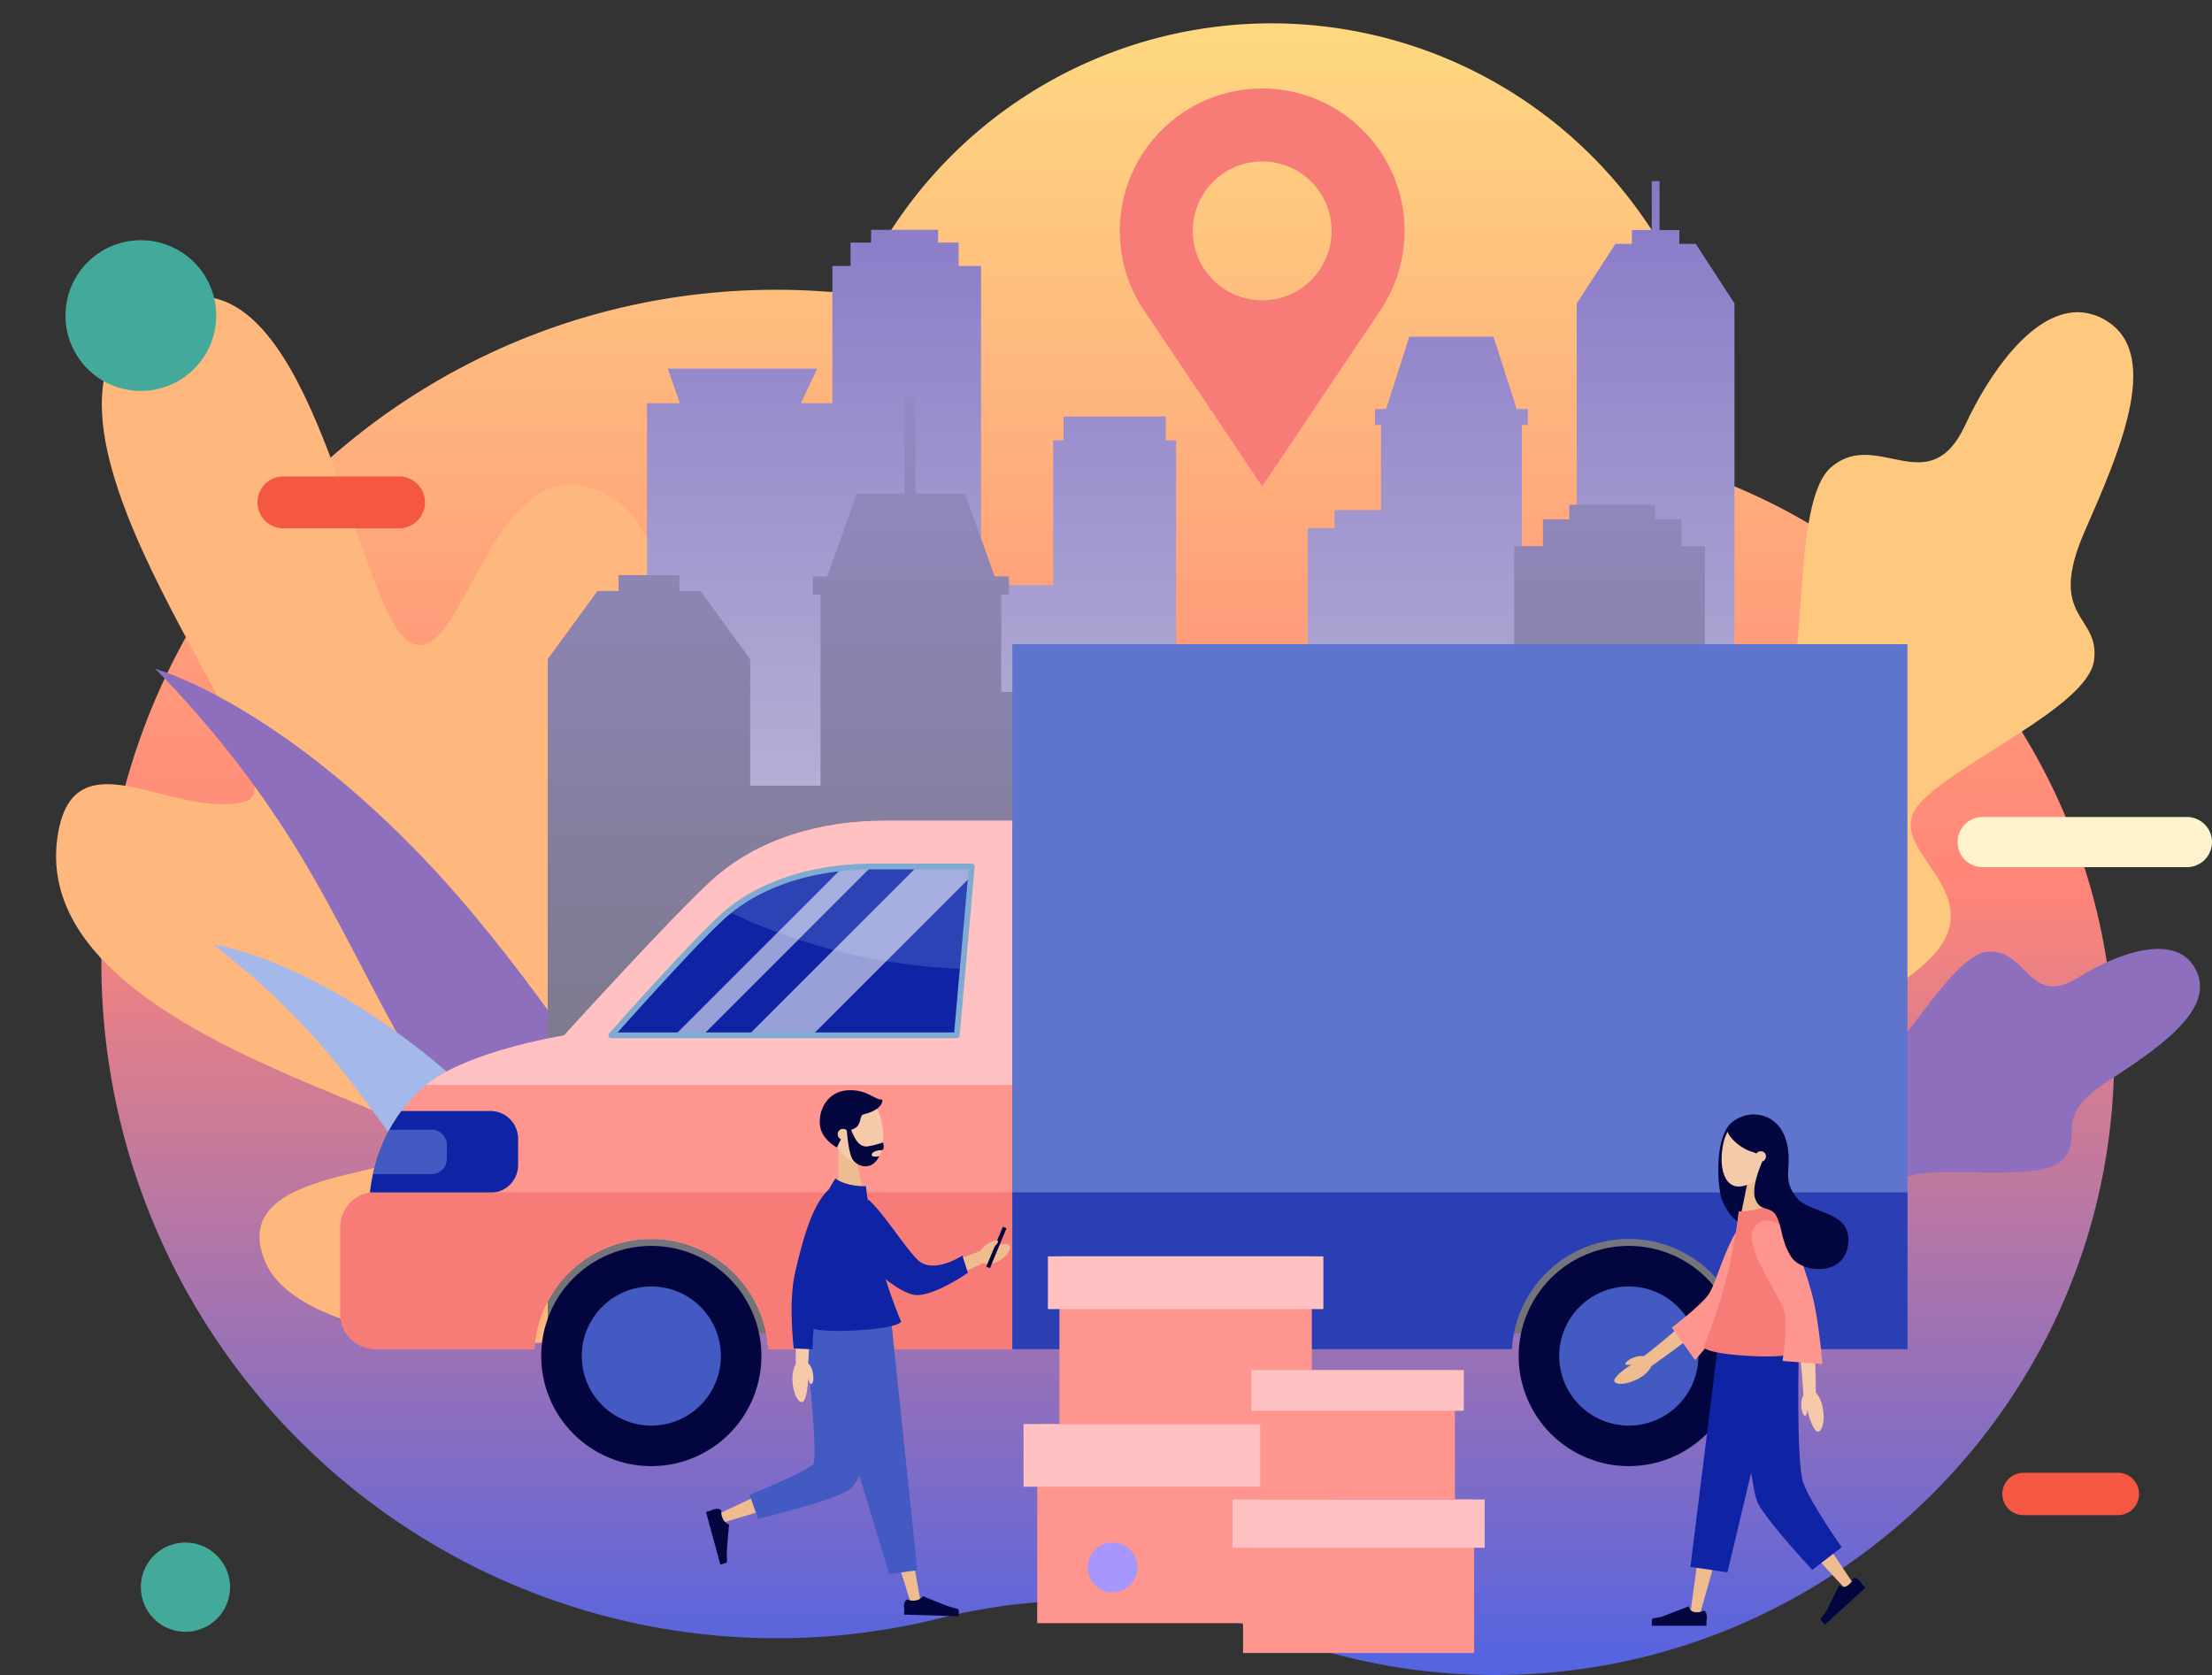 <svg xmlns="http://www.w3.org/2000/svg" xmlns:xlink="http://www.w3.org/1999/xlink" width="495.317" height="375.053" viewBox="0 0 495.317 375.053">
  <rect x="0" y="0" width="495.317" height="375.053" fill="#333333" stroke="none"/>
  <defs>
    <linearGradient id="linear-gradient" x1="0.5" x2="0.5" y2="1" gradientUnits="objectBoundingBox">
      <stop offset="0" stop-color="#fed981"/>
      <stop offset="0.522" stop-color="#ff8578"/>
      <stop offset="1" stop-color="#5263e2"/>
    </linearGradient>
    <linearGradient id="linear-gradient-4" x1="0.5" x2="0.5" y2="1" gradientUnits="objectBoundingBox">
      <stop offset="0" stop-color="#8778c7"/>
      <stop offset="1" stop-color="#e0e0e1"/>
    </linearGradient>
    <linearGradient id="linear-gradient-5" x1="0.5" x2="0.5" y2="1" gradientUnits="objectBoundingBox">
      <stop offset="0" stop-color="#9489c4"/>
      <stop offset="1" stop-color="#737274"/>
    </linearGradient>
    <clipPath id="clip-path">
      <rect id="Rectángulo_215053" data-name="Rectángulo 215053" width="480.085" height="375.053" transform="translate(0 0)" fill="none"/>
    </clipPath>
    <clipPath id="clip-path-2">
      <path id="Trazado_316599" data-name="Trazado 316599" d="M25.912,434.05a25.317,25.317,0,0,0-3.551,1.631l-.014.006v0q-.964.531-1.955,1.173C-15.949,460.4,58.184,542.178,42.158,546.041c-5.731,1.383-12.2-.158-18.322-1.7-11-2.768-20.881-5.536-23.371,8.639A30.207,30.207,0,0,0,0,558.168v.1c.07,39.681,82.058,55.977,82.268,64.077.219,8.451-45.284,4.521-35.28,27.058,9.271,20.881,80.205,26.522,130.888.415,1.468-.756,35.633-65.789,7.38-102.025-17.106-21.939-25.9-6.991-32.962,7.957-4.6,9.74-8.459,19.481-13.4,19.016-12.519-1.182,11.742-80.9-14.311-96.758-14.3-8.7-22.706,3.137-29.331,14.979C89.377,503.5,84.9,514.006,78.943,510.155,67.752,502.92,59,432.9,32.059,432.9a17.83,17.83,0,0,0-6.147,1.152" transform="translate(0 -432.898)" fill="#feb77d"/>
    </clipPath>
    <clipPath id="clip-path-3">
      <path id="Trazado_316600" data-name="Trazado 316600" d="M207.8,1135.107c14.651,23.68,24.606,50.273,42.962,72.242,27.769,33.235,61.578,38.989,61.578,38.989s-39.436-69.862-74.047-106.781-61.853-44.317-61.853-44.317a229.281,229.281,0,0,1,31.36,39.866" transform="translate(-176.439 -1095.241)" fill="#8e6fbd"/>
    </clipPath>
    <clipPath id="clip-path-4">
      <path id="Trazado_316601" data-name="Trazado 316601" d="M305.07,1610.229c12.574,14.9,22.194,32.293,37.159,45.625,22.638,20.169,46.642,20.688,46.642,20.688s-34.473-44.338-62.227-66.357-47.378-24.35-47.378-24.35a160.511,160.511,0,0,1,25.8,24.394" transform="translate(-279.265 -1585.836)" fill="none"/>
    </clipPath>
    <linearGradient id="linear-gradient-7" x1="-0.374" y1="1.489" x2="-0.372" y2="1.489" gradientUnits="objectBoundingBox">
      <stop offset="0" stop-color="#ffe2e4"/>
      <stop offset="1" stop-color="#a4b8ea"/>
    </linearGradient>
    <clipPath id="clip-path-5">
      <path id="Trazado_316602" data-name="Trazado 316602" d="M2721.164,486.135c-4.659,10.065-10.443,8.818-16.474,7.57-4.485-.928-9.106-1.855-13.5,1.866-9.326,7.89-4.65,46.369-11.527,54.665s-22.054,3.777-31.316,17.949,7.738,33.571,3.24,44-20.3,7.914-26.75,22.729,24.442,45.6,24.442,45.6c10.019-2.472,27.73-9.8,33.212-20.276,5.06-9.671-4.5-20.4-1.072-29.662s29.042-18.043,35-28.979c7.061-12.969-13.654-21.254-5.581-30.535s37.647-21.654,39.133-32.1-10.756-9.107-2.063-29c7.361-16.847,17.273-38.973,5.239-46.865a12.325,12.325,0,0,0-6.847-2.169c-10.364,0-19.948,14.015-25.127,25.2" transform="translate(-2623.946 -460.933)" fill="#fec87f"/>
    </clipPath>
    <clipPath id="clip-path-6">
      <path id="Trazado_316603" data-name="Trazado 316603" d="M2799.129,1599.868c-6.462,4.032-9.266,1.046-12.268-1.94-2.161-2.15-4.424-4.3-8.226-3.831-8.213,1.013-19.835,24.56-26.811,26.712-3.119.962-6.229-.143-9.652-1.249-4.234-1.367-8.949-2.734-14.758-.192-10.507,4.6-8.066,21.9-14.485,26.145-2.981,1.972-6.309,1.455-9.936.938-4.18-.6-8.757-1.191-13.658,2.023-9.154,6-3.06,34.918-3.06,34.918,6.6,2.315,19.355,4.73,26.347.825,6.456-3.605,5.018-13.234,10.4-17.212,2.686-1.987,8.469-1.853,14.51-1.719s12.359.269,16.078-1.728c8.813-4.733.143-17.113,8.162-19.38,3.209-.907,8.555-.818,14.115-.728,8.332.134,17.145.268,19.974-2.952,4.716-5.369-2.719-9.152,9.588-17.206,10.421-6.82,24.248-15.686,20.353-24.623-1.662-3.812-4.884-5.243-8.7-5.244-5.723,0-12.789,3.212-17.963,6.44" transform="translate(-2684.288 -1593.428)" fill="#8e6fbd" stroke="#8e6fbd" stroke-width="1"/>
    </clipPath>
    <clipPath id="clip-path-7">
      <path id="Trazado_316604" data-name="Trazado 316604" d="M1276.141,227.667v10.957H1271.7v3.1h-3.673l-8.69,13.339v64.623h-12.283v-37.4h1.347v-3.573h-2.493l-5.194-16.2h-18.861l-5.194,16.2h-2.493v3.573h1.347v19.055h-10.382v4.049h-6.023v30.845h-4.545v-2.263h-18.552v2.263h-6.389v-50.5h-2.3V280.38h-22.9v5.359h-2.3v32.394h-16.167V246.676h-5.019v-5.24h-4.6v-2.858h-15v2.858h-4.6v5.24h-4.068V277.4h-7.053l3.645-7.741h-33.443l2.694,7.741h-7.37V485.687h243.529V255.059L1286,241.72h-3.673v-3.1h-4.438V227.667Z" transform="translate(-1051.156 -227.667)" fill="url(#linear-gradient-4)"/>
    </clipPath>
    <clipPath id="clip-path-8">
      <path id="Trazado_316605" data-name="Trazado 316605" d="M954.448,612.409v21.553H943.8l-6.663,18.524h-3.2v4.086h1.728V699.34H919.916V671.009L908.77,655.754h-4.712v-3.541H890.437v3.541h-4.712l-11.146,15.255V822h278.713V675.438h-19.6V645.71h-5.218v-5.993h-5.9v-3.269h-19.246v3.269h-5.9v5.993H1091v89.907h-37.081V692.251h-2.948v-6.129h-22.894v6.129h-2.948v26.021H1019.4v-2.588H1003v2.588H987.365V683H979.64v-4.631h-3.51V656.572h1.728v-4.086h-3.2L968,633.962H956.954V612.409Z" transform="translate(-874.579 -612.409)" fill="url(#linear-gradient-5)"/>
    </clipPath>
    <clipPath id="clip-path-9">
      <path id="Trazado_316606" data-name="Trazado 316606" d="M627.2,1365.451c-13.993,0-28.224,3.935-38.58,13.349-8.792,7.994-32.653,34.263-33.078,34.731a.024.024,0,0,1-.014.008c-.474.076-21.83,3.552-30.812,11.057a34.291,34.291,0,0,0-5.564,5.844c-.229.306-.449.611-.67.925s-.432.628-.645.95c-.127.195-.254.381-.373.585-.127.187-.237.381-.356.577-.221.373-.441.763-.653,1.154a1.6,1.6,0,0,0-.11.212c-.136.246-.272.5-.4.755-.059.11-.11.221-.161.331-.17.323-.322.661-.475.992-.127.263-.246.534-.356.805s-.237.56-.348.848c-.136.339-.263.67-.39,1.018a2.516,2.516,0,0,0-.093.271,41.236,41.236,0,0,0-2.01,8.566c-.025.085-.025.178-.042.255l-.042.009-.356.068a7.949,7.949,0,0,0-6.233,7.76v9.27c0,.119.008.238.017.348-.009.136-.017.263-.017.39v9.27a7.95,7.95,0,0,0,7.955,7.955h35.5a.026.026,0,0,0,.025-.024,26.227,26.227,0,0,1,52.358,0,.026.026,0,0,0,.025.024h54.614a.026.026,0,0,0,.026-.026V1365.477a.026.026,0,0,0-.026-.026Z" transform="translate(-505.44 -1365.451)" fill="none"/>
    </clipPath>
    <linearGradient id="linear-gradient-10" x1="-0.423" y1="1.617" x2="-0.422" y2="1.617" gradientUnits="objectBoundingBox">
      <stop offset="0" stop-color="#ffc1c2"/>
      <stop offset="1" stop-color="#fe958f"/>
    </linearGradient>
    <clipPath id="clip-path-10">
      <path id="Trazado_316607" data-name="Trazado 316607" d="M761.371,1365.458c-13.989,0-28.224,3.93-38.574,13.345-8.792,8-32.652,34.264-33.078,34.733a.021.021,0,0,1-.014.008c-.473.076-21.744,3.544-30.762,11.016a.026.026,0,0,0,.017.046H790.093a.026.026,0,0,0,.026-.026v-59.1a.026.026,0,0,0-.026-.026Z" transform="translate(-658.934 -1365.458)" fill="none"/>
    </clipPath>
    <linearGradient id="linear-gradient-11" x1="-0.771" y1="1.629" x2="-0.77" y2="1.629" gradientUnits="objectBoundingBox">
      <stop offset="0" stop-color="#ffe2e4"/>
      <stop offset="1" stop-color="#ffc1c2"/>
    </linearGradient>
    <clipPath id="clip-path-11">
      <path id="Trazado_316608" data-name="Trazado 316608" d="M1046.1,1446.822c-2.205.012-4.417.133-6.615.36-9.339.967-18.431,3.962-25.457,9.762-.354.284-.7.582-1.036.885-6.714,5.982-24.224,25.727-25.13,26.749a.025.025,0,0,0,.021.041h77.3a.026.026,0,0,0,.026-.023l1.318-14.85,1.832-20.668.2-2.228a.026.026,0,0,0-.026-.028Z" transform="translate(-987.855 -1446.822)" fill="none"/>
    </clipPath>
    <linearGradient id="linear-gradient-12" x1="-1.541" y1="4.79" x2="-1.539" y2="4.79" gradientUnits="objectBoundingBox">
      <stop offset="0" stop-color="#435ac2"/>
      <stop offset="1" stop-color="#0f24a4"/>
    </linearGradient>
    <clipPath id="clip-path-12">
      <rect id="Rectángulo_215007" data-name="Rectángulo 215007" width="480.086" height="363.164" fill="none"/>
    </clipPath>
    <clipPath id="clip-path-13">
      <rect id="Rectángulo_215004" data-name="Rectángulo 215004" width="54.504" height="22.923" fill="none"/>
    </clipPath>
    <clipPath id="clip-path-14">
      <path id="Trazado_316609" data-name="Trazado 316609" d="M1228.423,1446.821h22a.026.026,0,0,1,.026.028l-2.03,22.871a.026.026,0,0,1-.027.024,134.041,134.041,0,0,1-52.432-12.783.026.026,0,0,1-.005-.044c8.786-7.234,20.789-10.1,32.471-10.1" transform="translate(-1195.943 -1446.821)" fill="none"/>
    </clipPath>
    <linearGradient id="linear-gradient-13" x1="-2.762" y1="7.897" x2="-2.759" y2="7.897" gradientUnits="objectBoundingBox">
      <stop offset="0" stop-color="#7a8fd8"/>
      <stop offset="1" stop-color="#435ac2"/>
    </linearGradient>
    <clipPath id="clip-path-15">
      <rect id="Rectángulo_215005" data-name="Rectángulo 215005" width="43.978" height="37.797" fill="none"/>
    </clipPath>
    <clipPath id="clip-path-16">
      <rect id="Rectángulo_215006" data-name="Rectángulo 215006" width="50.004" height="37.797" fill="none"/>
    </clipPath>
    <clipPath id="clip-path-17">
      <path id="Trazado_316613" data-name="Trazado 316613" d="M564.916,1881.723a.026.026,0,0,0-.021.01c-.226.3-.444.6-.654.914s-.433.628-.645.95c-.127.2-.254.382-.373.585-.127.187-.237.381-.356.577-.22.373-.441.763-.653,1.153a1.629,1.629,0,0,0-.11.212c-.136.246-.272.5-.4.755-.059.11-.11.221-.161.331-.17.322-.322.661-.475.992-.127.263-.246.534-.356.806s-.237.56-.348.848c-.136.339-.263.67-.39,1.018a2.575,2.575,0,0,0-.093.272,41.233,41.233,0,0,0-2.01,8.566c-.025.085-.025.178-.042.254l-.042.009a17.844,17.844,0,0,0,2.078.068h24.959a6.213,6.213,0,0,0,6.208-6.217v-5.894a6.205,6.205,0,0,0-6.208-6.208Z" transform="translate(-557.787 -1881.723)" fill="none"/>
    </clipPath>
    <linearGradient id="linear-gradient-14" x1="-2.112" y1="6.888" x2="-2.108" y2="6.888" xlink:href="#linear-gradient-12"/>
    <clipPath id="clip-path-18">
      <path id="Trazado_316614" data-name="Trazado 316614" d="M567.469,1914.978a.026.026,0,0,0-.023.014,37.012,37.012,0,0,0-3.663,9.9.026.026,0,0,0,.025.032h13.11a3.4,3.4,0,0,0,3.4-3.4v-3.146a3.4,3.4,0,0,0-3.4-3.4Z" transform="translate(-563.782 -1914.978)" fill="none"/>
    </clipPath>
    <linearGradient id="linear-gradient-15" x1="-4.291" y1="12.278" x2="-4.283" y2="12.278" xlink:href="#linear-gradient-13"/>
    <clipPath id="clip-path-19">
      <path id="Trazado_316615" data-name="Trazado 316615" d="M862.959,2146.339a24.658,24.658,0,1,0,24.658-24.658,24.658,24.658,0,0,0-24.658,24.658" transform="translate(-862.959 -2121.681)" fill="none"/>
    </clipPath>
    <linearGradient id="linear-gradient-16" x1="-2.203" y1="1.948" x2="-2.2" y2="1.948" gradientUnits="objectBoundingBox">
      <stop offset="0" stop-color="#08136d"/>
      <stop offset="1" stop-color="#03053e"/>
    </linearGradient>
    <clipPath id="clip-path-20">
      <path id="Trazado_316616" data-name="Trazado 316616" d="M935.091,2209.39a15.578,15.578,0,1,0,15.578-15.578,15.579,15.579,0,0,0-15.578,15.578" transform="translate(-935.091 -2193.812)" fill="none"/>
    </clipPath>
    <linearGradient id="linear-gradient-17" x1="-3.778" y1="2.792" x2="-3.774" y2="2.792" xlink:href="#linear-gradient-13"/>
    <clipPath id="clip-path-21">
      <path id="Trazado_316617" data-name="Trazado 316617" d="M512.063,2026.6v.007l-.4.076a7.942,7.942,0,0,0-6.236,7.759v9.27c0,.12.012.233.019.347-.007.133-.019.259-.019.392v9.27a7.953,7.953,0,0,0,7.955,7.955H548.89a.025.025,0,0,0,.025-.024,26.224,26.224,0,0,1,52.353,0,.025.025,0,0,0,.025.024H655.91a.025.025,0,0,0,.026-.025v-35.023a.026.026,0,0,0-.026-.026Z" transform="translate(-505.427 -2026.602)" fill="none"/>
    </clipPath>
    <linearGradient id="linear-gradient-18" x1="-0.423" y1="3.081" x2="-0.422" y2="3.081" gradientUnits="objectBoundingBox">
      <stop offset="0" stop-color="#fe958f"/>
      <stop offset="1" stop-color="#f77c77"/>
    </linearGradient>
    <clipPath id="clip-path-22">
      <path id="Trazado_316618" data-name="Trazado 316618" d="M2601.708,2146.339a24.658,24.658,0,1,0,24.658-24.658,24.658,24.658,0,0,0-24.658,24.658" transform="translate(-2601.708 -2121.681)" fill="none"/>
    </clipPath>
    <linearGradient id="linear-gradient-19" x1="-6.641" y1="1.948" x2="-6.638" y2="1.948" xlink:href="#linear-gradient-16"/>
    <clipPath id="clip-path-23">
      <path id="Trazado_316619" data-name="Trazado 316619" d="M2673.839,2209.39a15.578,15.578,0,1,0,15.579-15.578,15.579,15.579,0,0,0-15.579,15.578" transform="translate(-2673.839 -2193.812)" fill="none"/>
    </clipPath>
    <linearGradient id="linear-gradient-20" x1="-10.803" y1="2.792" x2="-10.799" y2="2.792" xlink:href="#linear-gradient-13"/>
    <clipPath id="clip-path-24">
      <path id="Trazado_316620" data-name="Trazado 316620" d="M1701.084,1051.475a.026.026,0,0,0-.026.026v157.774a.026.026,0,0,0,.026.026H1812.89a.026.026,0,0,0,.026-.024,26.224,26.224,0,0,1,52.353,0,.026.026,0,0,0,.025.024h36.171a.026.026,0,0,0,.026-.026V1051.5a.026.026,0,0,0-.026-.026Z" transform="translate(-1701.058 -1051.475)" fill="none"/>
    </clipPath>
    <linearGradient id="linear-gradient-21" x1="-1.068" y1="1.462" x2="-1.068" y2="1.462" xlink:href="#linear-gradient-13"/>
    <clipPath id="clip-path-25">
      <path id="Trazado_316621" data-name="Trazado 316621" d="M1701.058,2026.6v35.049a.025.025,0,0,0,.026.025H1812.89a.025.025,0,0,0,.026-.024,26.224,26.224,0,0,1,52.353,0,.025.025,0,0,0,.025.024h36.171a.025.025,0,0,0,.026-.025V2026.6Z" transform="translate(-1701.058 -2026.602)" fill="none"/>
    </clipPath>
    <linearGradient id="linear-gradient-22" x1="-1.068" y1="3.081" x2="-1.068" y2="3.081" xlink:href="#linear-gradient-12"/>
    <clipPath id="clip-path-27">
      <path id="Trazado_316629" data-name="Trazado 316629" d="M1354.8,2284.758l6.293-.863-5.865-56.07-18.76-3.644Z" transform="translate(-1336.472 -2224.181)" fill="none"/>
    </clipPath>
    <linearGradient id="linear-gradient-23" x1="-2.368" y1="2.192" x2="-2.366" y2="2.192" xlink:href="#linear-gradient-13"/>
    <clipPath id="clip-path-28">
      <path id="Trazado_316630" data-name="Trazado 316630" d="M1245.909,2242.357s3.3,29.467,2.1,31.261c-1.1,1.65-14.281,6.984-14.281,6.984l1.885,5.375s17.5-4.193,20.654-6.682c5.662-4.477,8.564-39.581,8.564-39.581Z" transform="translate(-1233.733 -2239.713)" fill="none"/>
    </clipPath>
    <linearGradient id="linear-gradient-24" x1="-2.65" y1="1.781" x2="-2.648" y2="1.781" xlink:href="#linear-gradient-13"/>
    <clipPath id="clip-path-30">
      <path id="Trazado_316632" data-name="Trazado 316632" d="M1386.391,2036.206c1.824,4.778,10.42,15.39,17.063,17.317,3.945,1.145,12.5-4.854,12.5-4.854l-1.245-3.851s-6.483,4.306-9.967,1-9.659-13.9-12.8-14.49a3.316,3.316,0,0,0-.609-.055c-2.656,0-5.694,2.942-4.933,4.934" transform="translate(-1386.272 -2031.272)" fill="none"/>
    </clipPath>
    <linearGradient id="linear-gradient-25" x1="-4.541" y1="3.293" x2="-4.538" y2="3.293" xlink:href="#linear-gradient-12"/>
    <clipPath id="clip-path-32">
      <path id="Trazado_316634" data-name="Trazado 316634" d="M1320.152,2033.148s-.872,3.179,10.641,2.746,12.172-2.023,12.172-2.023a111,111,0,0,1-7.883-30.356s-4.3.158-6.851-1.729c0,0-10.147,15.175-8.081,31.363" transform="translate(-1319.874 -2001.785)" fill="none"/>
    </clipPath>
    <linearGradient id="linear-gradient-26" x1="-4.052" y1="3.498" x2="-4.049" y2="3.498" xlink:href="#linear-gradient-12"/>
    <clipPath id="clip-path-34">
      <path id="Trazado_316636" data-name="Trazado 316636" d="M1316.5,2019c-3.66,3.573-5.766,11.685-7.323,18.425s-.292,16.973-.292,16.973l4.2.185s.24-10.415,1.891-14.928,8.919-14.389,8.208-17.508c-.473-2.07-3.092-3.718-5.058-3.718a2.262,2.262,0,0,0-1.622.572" transform="translate(-1308.404 -2018.43)" fill="none"/>
    </clipPath>
    <linearGradient id="linear-gradient-27" x1="-3.858" y1="3.855" x2="-3.855" y2="3.855" xlink:href="#linear-gradient-12"/>
    <clipPath id="clip-path-36">
      <path id="Trazado_316649" data-name="Trazado 316649" d="M2913.431,2299.207l-6.141,49.535,8.282,1.205,12.093-50.74Z" transform="translate(-2907.29 -2299.207)" fill="none"/>
    </clipPath>
    <linearGradient id="linear-gradient-28" x1="-6.666" y1="2.415" x2="-6.663" y2="2.415" xlink:href="#linear-gradient-12"/>
    <clipPath id="clip-path-37">
      <path id="Trazado_316650" data-name="Trazado 316650" d="M2991.548,2299.207s2.505,31.661,4.545,35.382c2.447,4.462,12.132,14.817,12.132,14.817l6.578-5.081s-6.928-9.809-8.6-14.415-.977-30.7-.977-30.7Z" transform="translate(-2991.548 -2299.207)" fill="none"/>
    </clipPath>
    <linearGradient id="linear-gradient-29" x1="-11.127" y1="1.401" x2="-11.123" y2="1.401" xlink:href="#linear-gradient-12"/>
    <clipPath id="clip-path-39">
      <path id="Trazado_316652" data-name="Trazado 316652" d="M2882.3,2087.45c-1.96,2.645-8.158,7.305-8.158,7.305l5.216,7.281s6.7-7.721,10.061-12.612c4.226-6.148,10.1-15.765,5.236-18.865a3.438,3.438,0,0,0-1.858-.6c-5.214,0-8.317,14.55-10.5,17.49" transform="translate(-2874.142 -2069.96)" fill="none"/>
    </clipPath>
    <linearGradient id="linear-gradient-30" x1="-9.228" y1="3.024" x2="-9.224" y2="3.024" xlink:href="#linear-gradient-10"/>
    <clipPath id="clip-path-41">
      <path id="Trazado_316655" data-name="Trazado 316655" d="M2938.23,2048.327a111.2,111.2,0,0,1-7.9,30.416s.66,1.593,12.2,2.027,10.662-2.751,10.662-2.751c2.071-16.219-8.1-31.423-8.1-31.423-2.551,1.891-6.865,1.732-6.865,1.732" transform="translate(-2930.332 -2046.595)" fill="none"/>
    </clipPath>
    <linearGradient id="linear-gradient-31" x1="-12.874" y1="2.878" x2="-12.869" y2="2.878" xlink:href="#linear-gradient-18"/>
    <clipPath id="clip-path-42">
      <path id="Trazado_316656" data-name="Trazado 316656" d="M3018.839,2076.728c-7.194,2.246,4,16.369,4.943,20.334.758,3.2-.463,10.928-.463,10.928l8.928.709s-.795-10.081-2.365-15.8c-1.831-6.672-5.028-16.351-9.874-16.351a3.909,3.909,0,0,0-1.169.184" transform="translate(-3016.441 -2076.544)" fill="none"/>
    </clipPath>
    <linearGradient id="linear-gradient-32" x1="-12.915" y1="2.84" x2="-12.91" y2="2.84" xlink:href="#linear-gradient-10"/>
    <clipPath id="clip-path-44">
      <path id="Trazado_316664" data-name="Trazado 316664" d="M1908.5,94.817a15.551,15.551,0,1,1,15.551,15.551A15.551,15.551,0,0,1,1908.5,94.817m-16.335,0a31.734,31.734,0,0,0,5.256,17.54l26.63,39.653,26.63-39.653a31.887,31.887,0,1,0-58.517-17.54" transform="translate(-1892.162 -62.931)" fill="none"/>
    </clipPath>
    <linearGradient id="linear-gradient-33" x1="-3.735" y1="3.988" x2="-3.733" y2="3.988" xlink:href="#linear-gradient-18"/>
    <clipPath id="clip-path-45">
      <rect id="Rectángulo_215038" data-name="Rectángulo 215038" width="67.075" height="44.57" fill="none"/>
    </clipPath>
    <linearGradient id="linear-gradient-34" x1="-3.275" y1="1.261" x2="-3.274" y2="1.261" xlink:href="#linear-gradient-10"/>
    <clipPath id="clip-path-46">
      <rect id="Rectángulo_215040" data-name="Rectángulo 215040" width="73.2" height="14.019" fill="none"/>
    </clipPath>
    <linearGradient id="linear-gradient-35" x1="-2.96" y1="4.008" x2="-2.958" y2="4.008" xlink:href="#linear-gradient-11"/>
    <clipPath id="clip-path-47">
      <rect id="Rectángulo_215042" data-name="Rectángulo 215042" width="56.526" height="37.56" fill="none"/>
    </clipPath>
    <linearGradient id="linear-gradient-36" x1="-3.975" y1="2.496" x2="-3.972" y2="2.496" xlink:href="#linear-gradient-10"/>
    <clipPath id="clip-path-48">
      <rect id="Rectángulo_215044" data-name="Rectángulo 215044" width="61.687" height="11.814" fill="none"/>
    </clipPath>
    <linearGradient id="linear-gradient-37" x1="-3.6" y1="7.935" x2="-3.598" y2="7.935" xlink:href="#linear-gradient-11"/>
    <clipPath id="clip-path-49">
      <rect id="Rectángulo_215046" data-name="Rectángulo 215046" width="51.737" height="34.378" fill="none"/>
    </clipPath>
    <linearGradient id="linear-gradient-38" x1="-5.137" y1="1.143" x2="-5.135" y2="1.143" xlink:href="#linear-gradient-10"/>
    <clipPath id="clip-path-50">
      <rect id="Rectángulo_215048" data-name="Rectángulo 215048" width="56.461" height="10.813" fill="none"/>
    </clipPath>
    <linearGradient id="linear-gradient-39" x1="-4.666" y1="3.634" x2="-4.663" y2="3.634" xlink:href="#linear-gradient-11"/>
    <clipPath id="clip-path-51">
      <rect id="Rectángulo_215050" data-name="Rectángulo 215050" width="43.6" height="28.972" fill="none"/>
    </clipPath>
    <linearGradient id="linear-gradient-40" x1="-6.184" y1="2.356" x2="-6.181" y2="2.356" xlink:href="#linear-gradient-10"/>
    <clipPath id="clip-path-52">
      <rect id="Rectángulo_215052" data-name="Rectángulo 215052" width="47.582" height="9.113" fill="none"/>
    </clipPath>
    <linearGradient id="linear-gradient-41" x1="-5.625" y1="7.492" x2="-5.622" y2="7.492" xlink:href="#linear-gradient-11"/>
    <clipPath id="clip-path-53">
      <rect id="Rectángulo_38524" data-name="Rectángulo 38524" width="495.317" height="317.177" fill="none"/>
    </clipPath>
  </defs>
  <g id="Grupo_596861" data-name="Grupo 596861" transform="translate(-861.468 -136.045)">
    <g id="Grupo_595921" data-name="Grupo 595921" transform="translate(874.023 136.045)">
      <g id="Grupo_595891" data-name="Grupo 595891" transform="translate(0 0)" clip-path="url(#clip-path)">
        <path id="Intersección_1" data-name="Intersección 1" d="M311.784,369.825h-.269a138.314,138.314,0,0,1-47.827-8.705,128.358,128.358,0,0,0-75.913-4A151.244,151.244,0,0,1,0,211.615c0-.286,0-.574,0-.86V210.5C.073,127.185,67.693,59.658,151.1,59.658q5.789,0,11.471.431a9.626,9.626,0,0,0,9.275-5.168,101.474,101.474,0,0,1,191.638,46.44,2.1,2.1,0,0,0,1.307,1.939A138.482,138.482,0,0,1,450.7,231.149v.476c0,.188,0,.375,0,.564-.428,75.908-62.345,137.445-138.2,137.637Z" transform="translate(10.146 5.227)" stroke="rgba(0,0,0,0)" stroke-miterlimit="10" stroke-width="1" fill="url(#linear-gradient)"/>
        <g id="Grupo_595787" data-name="Grupo 595787" transform="translate(0 66.383)">
          <g id="Grupo_595786" data-name="Grupo 595786" clip-path="url(#clip-path-2)">
            <rect id="Rectángulo_214993" data-name="Rectángulo 214993" width="334.234" height="333.632" transform="matrix(0.685, -0.729, 0.729, 0.685, -137.223, 129.141)" fill="#feb77d"/>
          </g>
        </g>
        <g id="Grupo_595789" data-name="Grupo 595789" transform="translate(22.21 149.76)">
          <g id="Grupo_595788" data-name="Grupo 595788" clip-path="url(#clip-path-3)">
            <rect id="Rectángulo_214994" data-name="Rectángulo 214994" width="161.389" height="147.443" transform="translate(-11.932 150.15) rotate(-85.456)" fill="#8e6fbd"/>
          </g>
        </g>
        <g id="Grupo_595791" data-name="Grupo 595791" transform="translate(35.154 211.517)">
          <g id="Grupo_595790" data-name="Grupo 595790" clip-path="url(#clip-path-4)">
            <rect id="Rectángulo_214995" data-name="Rectángulo 214995" width="102.961" height="119.508" transform="translate(-10.588 89.453) rotate(-83.249)" fill="url(#linear-gradient-7)"/>
          </g>
        </g>
        <g id="Grupo_595793" data-name="Grupo 595793" transform="translate(330.308 69.912)">
          <g id="Grupo_595792" data-name="Grupo 595792" clip-path="url(#clip-path-5)">
            <rect id="Rectángulo_214996" data-name="Rectángulo 214996" width="254.339" height="262.264" transform="translate(-114.06 92.938) rotate(-40.585)" fill="#fec87f"/>
          </g>
        </g>
        <g id="Grupo_595795" data-name="Grupo 595795" transform="translate(337.904 212.473)">
          <g id="Grupo_595794" data-name="Grupo 595794" clip-path="url(#clip-path-6)">
            <rect id="Rectángulo_214997" data-name="Rectángulo 214997" width="176.384" height="165.646" transform="translate(-49.637 34.357) rotate(-37.038)" fill="#8e6fbd" stroke="#8e6fbd" stroke-width="1"/>
          </g>
        </g>
        <g id="Grupo_595797" data-name="Grupo 595797" transform="translate(132.322 40.548)">
          <g id="Grupo_595796" data-name="Grupo 595796" clip-path="url(#clip-path-7)">
            <rect id="Rectángulo_214998" data-name="Rectángulo 214998" width="243.529" height="258.02" transform="translate(0)" fill="url(#linear-gradient-4)"/>
          </g>
        </g>
        <g id="Grupo_595799" data-name="Grupo 595799" transform="translate(110.094 88.98)">
          <g id="Grupo_595798" data-name="Grupo 595798" clip-path="url(#clip-path-8)">
            <rect id="Rectángulo_214999" data-name="Rectángulo 214999" width="278.713" height="209.588" transform="translate(0 0)" fill="url(#linear-gradient-5)"/>
          </g>
        </g>
        <g id="Grupo_595801" data-name="Grupo 595801" transform="translate(63.626 183.775)">
          <g id="Grupo_595800" data-name="Grupo 595800" clip-path="url(#clip-path-9)">
            <rect id="Rectángulo_215000" data-name="Rectángulo 215000" width="150.507" height="118.301" fill="url(#linear-gradient-10)"/>
          </g>
        </g>
        <g id="Grupo_595803" data-name="Grupo 595803" transform="translate(82.948 183.776)">
          <g id="Grupo_595802" data-name="Grupo 595802" clip-path="url(#clip-path-10)">
            <rect id="Rectángulo_215001" data-name="Rectángulo 215001" width="116.835" height="143.188" transform="translate(-25.626 44.351) rotate(-59.99)" fill="url(#linear-gradient-11)"/>
          </g>
        </g>
        <g id="Grupo_595805" data-name="Grupo 595805" transform="translate(124.353 194.018)">
          <g id="Grupo_595804" data-name="Grupo 595804" clip-path="url(#clip-path-11)">
            <rect id="Rectángulo_215002" data-name="Rectángulo 215002" width="80.708" height="37.797" transform="translate(-0.009)" fill="url(#linear-gradient-12)"/>
          </g>
        </g>
        <g id="Grupo_595818" data-name="Grupo 595818" transform="translate(0 11.889)">
          <g id="Grupo_595817" data-name="Grupo 595817" clip-path="url(#clip-path-12)">
            <g id="Grupo_595810" data-name="Grupo 595810" transform="translate(150.547 182.129)" opacity="0.57">
              <g id="Grupo_595809" data-name="Grupo 595809">
                <g id="Grupo_595808" data-name="Grupo 595808" clip-path="url(#clip-path-13)">
                  <g id="Grupo_595807" data-name="Grupo 595807" transform="translate(0 0)">
                    <g id="Grupo_595806" data-name="Grupo 595806" clip-path="url(#clip-path-14)">
                      <rect id="Rectángulo_215003" data-name="Rectángulo 215003" width="54.51" height="22.923" transform="translate(-0.005 0)" fill="url(#linear-gradient-13)"/>
                    </g>
                  </g>
                </g>
              </g>
            </g>
            <g id="Grupo_595813" data-name="Grupo 595813" transform="translate(138.582 182.129)" opacity="0.57">
              <g id="Grupo_595812" data-name="Grupo 595812">
                <g id="Grupo_595811" data-name="Grupo 595811" clip-path="url(#clip-path-15)">
                  <path id="Trazado_316610" data-name="Trazado 316610" d="M1144.86,1446.869l-37.745,37.745a.026.026,0,0,1-.018.008h-6.183a.026.026,0,0,1-.018-.044l37.386-37.387a.028.028,0,0,1,.016-.008c2.175-.224,4.362-.344,6.543-.359a.026.026,0,0,1,.019.044" transform="translate(-1100.889 -1446.824)" fill="#fff"/>
                </g>
              </g>
            </g>
            <g id="Grupo_595816" data-name="Grupo 595816" transform="translate(155.048 182.129)" opacity="0.57">
              <g id="Grupo_595815" data-name="Grupo 595815">
                <g id="Grupo_595814" data-name="Grupo 595814" clip-path="url(#clip-path-16)">
                  <path id="Trazado_316611" data-name="Trazado 316611" d="M1281.7,1446.849l-.2,2.218a.026.026,0,0,1-.007.016l-35.527,35.527a.026.026,0,0,1-.018.007H1231.72a.026.026,0,0,1-.018-.044l37.752-37.746a.026.026,0,0,1,.018-.008h12.2a.026.026,0,0,1,.026.028" transform="translate(-1231.694 -1446.821)" fill="#fff"/>
                </g>
              </g>
            </g>
            <path id="Trazado_316612" data-name="Trazado 316612" d="M1060.531,1480.79H983.2a.69.69,0,0,1-.549-.245.643.643,0,0,1,.023-.824c.183-.207,18.38-20.747,25.22-26.846,8.076-7.2,20.139-11.168,33.966-11.168h22.024a.643.643,0,0,1,.641.7l-3.354,37.8a.643.643,0,0,1-.64.586m-75.886-1.285h75.274a.026.026,0,0,0,.026-.024l3.234-36.461a.026.026,0,0,0-.026-.028H1041.86c-13.511,0-25.27,3.851-33.11,10.842-5.866,5.231-20.23,21.257-24.125,25.629a.025.025,0,0,0,.02.042" transform="translate(-858.833 -1260.222)" fill="#7fabd2"/>
          </g>
        </g>
        <g id="Grupo_595820" data-name="Grupo 595820" transform="translate(70.215 248.764)">
          <g id="Grupo_595819" data-name="Grupo 595819" clip-path="url(#clip-path-17)">
            <rect id="Rectángulo_215008" data-name="Rectángulo 215008" width="33.245" height="18.336" transform="translate(0)" fill="url(#linear-gradient-14)"/>
          </g>
        </g>
        <g id="Grupo_595822" data-name="Grupo 595822" transform="translate(70.97 252.951)">
          <g id="Grupo_595821" data-name="Grupo 595821" clip-path="url(#clip-path-18)">
            <rect id="Rectángulo_215009" data-name="Rectángulo 215009" width="16.538" height="9.945" transform="translate(-0.003)" fill="url(#linear-gradient-15)"/>
          </g>
        </g>
        <g id="Grupo_595824" data-name="Grupo 595824" transform="translate(108.631 278.971)">
          <g id="Grupo_595823" data-name="Grupo 595823" clip-path="url(#clip-path-19)">
            <rect id="Rectángulo_215010" data-name="Rectángulo 215010" width="49.317" height="49.317" fill="url(#linear-gradient-16)"/>
          </g>
        </g>
        <g id="Grupo_595826" data-name="Grupo 595826" transform="translate(117.711 288.051)">
          <g id="Grupo_595825" data-name="Grupo 595825" clip-path="url(#clip-path-20)">
            <rect id="Rectángulo_215011" data-name="Rectángulo 215011" width="31.157" height="31.157" fill="url(#linear-gradient-17)"/>
          </g>
        </g>
        <g id="Grupo_595828" data-name="Grupo 595828" transform="translate(63.624 267.002)">
          <g id="Grupo_595827" data-name="Grupo 595827" clip-path="url(#clip-path-21)">
            <rect id="Rectángulo_215012" data-name="Rectángulo 215012" width="150.508" height="35.075" transform="translate(0)" fill="url(#linear-gradient-18)"/>
          </g>
        </g>
        <g id="Grupo_595830" data-name="Grupo 595830" transform="translate(327.508 278.971)">
          <g id="Grupo_595829" data-name="Grupo 595829" clip-path="url(#clip-path-22)">
            <rect id="Rectángulo_215013" data-name="Rectángulo 215013" width="49.317" height="49.317" transform="translate(0)" fill="url(#linear-gradient-19)"/>
          </g>
        </g>
        <g id="Grupo_595832" data-name="Grupo 595832" transform="translate(336.588 288.051)">
          <g id="Grupo_595831" data-name="Grupo 595831" clip-path="url(#clip-path-23)">
            <rect id="Rectángulo_215014" data-name="Rectángulo 215014" width="31.157" height="31.157" transform="translate(0)" fill="url(#linear-gradient-20)"/>
          </g>
        </g>
        <g id="Grupo_595834" data-name="Grupo 595834" transform="translate(214.133 144.251)">
          <g id="Grupo_595833" data-name="Grupo 595833" clip-path="url(#clip-path-24)">
            <rect id="Rectángulo_215015" data-name="Rectángulo 215015" width="200.432" height="157.826" fill="url(#linear-gradient-21)"/>
          </g>
        </g>
        <g id="Grupo_595836" data-name="Grupo 595836" transform="translate(214.133 267.002)">
          <g id="Grupo_595835" data-name="Grupo 595835" clip-path="url(#clip-path-25)">
            <rect id="Rectángulo_215016" data-name="Rectángulo 215016" width="200.432" height="35.075" fill="url(#linear-gradient-22)"/>
          </g>
        </g>
        <g id="Grupo_595838" data-name="Grupo 595838" transform="translate(0 11.889)">
          <g id="Grupo_595837" data-name="Grupo 595837" clip-path="url(#clip-path-12)">
            <path id="Trazado_316622" data-name="Trazado 316622" d="M1396.842,1952.663h-5.567v-10.649h3.4Z" transform="translate(-1216.139 -1697.549)" fill="#efbc90"/>
            <path id="Trazado_316623" data-name="Trazado 316623" d="M1383.513,1859.564c.941,4.371.246,8.779-2.393,9.735-2.475.9-6.771-1.475-8.736-5.8-2.069-4.55-1.059-7.95,2.606-9.216,3.894-1.345,7.492.486,8.523,5.278" transform="translate(-1198.699 -1620.489)" fill="#f4caab"/>
            <path id="Trazado_316624" data-name="Trazado 316624" d="M1364.477,1844.75c-4.048.317-6.287,3.986-6.027,7.615.242,3.388,3.865,5.2,3.865,5.2s1.195-3.44,3.154-3.988c2.732-.765,1.551-3.207,2.827-3.47,1.331-.275,4.223-1.331,4.176-3.267-1.873.066-3.448-2.443-7.995-2.087" transform="translate(-1187.427 -1612.499)" fill="#03053e"/>
            <path id="Trazado_316625" data-name="Trazado 316625" d="M1393.284,1914.39a1.23,1.23,0,1,1-1.7-.83,1.348,1.348,0,0,1,1.7.83" transform="translate(-1215.833 -1672.598)" fill="#f4caab"/>
            <path id="Trazado_316626" data-name="Trazado 316626" d="M1406.47,1914.566s.3,4.724,1.207,6.52c.786,1.563,4.215,3.176,6.084-.532,0,0-1.891.4-1.677-.406.252-.943,2.2-.953,2.2-.953a.486.486,0,0,0,.449-.368,3.7,3.7,0,0,0-.152-1.362,17.171,17.171,0,0,1-3.685.918c-1.258,0-2.4-.888-3.464-3.817Z" transform="translate(-1229.421 -1673.556)" fill="#03053e"/>
            <path id="Trazado_316627" data-name="Trazado 316627" d="M1373.724,2313.873l-5.117-28.621-3.476-14.1-3.5-14.132-1.19-4.8-10.036,3.2,1.815,4.605,5.287,13.415c1.758,4.479,3.545,8.956,5.284,13.451l8.6,27.558.359,1.149,2.188-.534Z" transform="translate(-1180.415 -1968.699)" fill="#efbc90"/>
            <path id="Trazado_316628" data-name="Trazado 316628" d="M1205.9,2253.146l-.4,4.933-2.265,27.947-21.133,9.905-1.091.511.8,2.082,1.153-.349,24.232-7.324a2.661,2.661,0,0,0,1.83-1.99l.086-.4,6.163-28.948,1.031-4.84Z" transform="translate(-1032.345 -1969.515)" fill="#efbc90"/>
          </g>
        </g>
        <g id="Grupo_595840" data-name="Grupo 595840" transform="translate(168.238 291.874)">
          <g id="Grupo_595839" data-name="Grupo 595839" clip-path="url(#clip-path-27)">
            <rect id="Rectángulo_215018" data-name="Rectángulo 215018" width="62.956" height="31.261" transform="translate(-6.748 59.816) rotate(-83.563)" fill="url(#linear-gradient-23)"/>
          </g>
        </g>
        <g id="Grupo_595842" data-name="Grupo 595842" transform="translate(155.305 293.829)">
          <g id="Grupo_595841" data-name="Grupo 595841" clip-path="url(#clip-path-28)">
            <rect id="Rectángulo_215019" data-name="Rectángulo 215019" width="54.238" height="45.367" transform="translate(-15.21 40.559) rotate(-69.444)" fill="url(#linear-gradient-24)"/>
          </g>
        </g>
        <g id="Grupo_595844" data-name="Grupo 595844" transform="translate(0 11.889)">
          <g id="Grupo_595843" data-name="Grupo 595843" clip-path="url(#clip-path-12)">
            <path id="Trazado_316631" data-name="Trazado 316631" d="M1401.769,2028.565l12.406,17.729-2.257-.63,14.631-5.554,1.329-.5,1.056,2.544-1.3.584-14.266,6.435a1.824,1.824,0,0,1-2.2-.55l-.061-.08-13.192-17.153-1.454-1.891,3.932-2.885Z" transform="translate(-1220.679 -1771.496)" fill="#efbc90"/>
          </g>
        </g>
        <g id="Grupo_595846" data-name="Grupo 595846" transform="translate(174.507 267.59)">
          <g id="Grupo_595845" data-name="Grupo 595845" clip-path="url(#clip-path-30)">
            <rect id="Rectángulo_215021" data-name="Rectángulo 215021" width="37.495" height="34.293" transform="translate(-9.837 4.466) rotate(-25.906)" fill="url(#linear-gradient-25)"/>
          </g>
        </g>
        <g id="Grupo_595848" data-name="Grupo 595848" transform="translate(0 11.889)">
          <g id="Grupo_595847" data-name="Grupo 595847" clip-path="url(#clip-path-12)">
            <path id="Trazado_316633" data-name="Trazado 316633" d="M1338.795,2008.738s2.92,2.56,5.841.853c0,0,1,10.668,2.306,15.021s5.008,15.6,5.008,15.6l-21.089.185c-.567-9.74,3.113-20.8,7.935-31.663" transform="translate(-1163.278 -1755.874)" fill="#dbc6af"/>
          </g>
        </g>
        <g id="Grupo_595850" data-name="Grupo 595850" transform="translate(166.148 263.878)">
          <g id="Grupo_595849" data-name="Grupo 595849" clip-path="url(#clip-path-32)">
            <rect id="Rectángulo_215023" data-name="Rectángulo 215023" width="38.841" height="31.32" transform="translate(-8.595 33.144) rotate(-78.395)" fill="url(#linear-gradient-26)"/>
          </g>
        </g>
        <g id="Grupo_595852" data-name="Grupo 595852" transform="translate(0 11.889)">
          <g id="Grupo_595851" data-name="Grupo 595851" clip-path="url(#clip-path-12)">
            <path id="Trazado_316635" data-name="Trazado 316635" d="M1327.962,2030.768c-1.444,2.5-2.846,5.1-4.132,7.7-.642,1.3-1.259,2.617-1.821,3.935a34.147,34.147,0,0,0-1.442,3.935c-.091.323-.165.63-.232.945l-.2,1.04c-.117.707-.229,1.417-.326,2.138-.2,1.44-.36,2.9-.506,4.358-.285,2.923-.51,5.878-.68,8.811l-.082,1.419-2.759-.069v-1.421c0-3,.06-5.975.18-8.973.064-1.5.147-3,.265-4.511.058-.755.134-1.517.216-2.281l.15-1.158c.064-.415.145-.834.234-1.231a37.7,37.7,0,0,1,1.383-4.5c.529-1.441,1.1-2.848,1.7-4.24,1.205-2.786,2.48-5.483,3.871-8.2l1.087-2.124,4.283,2.365Z" transform="translate(-1150.15 -1771.259)" fill="#f4caab"/>
          </g>
        </g>
        <g id="Grupo_595854" data-name="Grupo 595854" transform="translate(164.705 265.973)">
          <g id="Grupo_595853" data-name="Grupo 595853" clip-path="url(#clip-path-34)">
            <rect id="Rectángulo_215025" data-name="Rectángulo 215025" width="39.479" height="27.125" transform="matrix(0.325, -0.946, 0.946, 0.325, -11.88, 32.346)" fill="url(#linear-gradient-27)"/>
          </g>
        </g>
        <g id="Grupo_595856" data-name="Grupo 595856" transform="translate(0 11.889)">
          <g id="Grupo_595855" data-name="Grupo 595855" clip-path="url(#clip-path-12)">
            <path id="Trazado_316637" data-name="Trazado 316637" d="M1648.812,2118.748c.323.922-.789,2.583-2.836,3.576-1.887.916-3.583.43-3.969-.479-.861-2.029,6.3-4.523,6.8-3.1" transform="translate(-1435.246 -1851.668)" fill="#efbc90"/>
            <path id="Trazado_316638" data-name="Trazado 316638" d="M1311.843,2333.405c-.974-.076-2.033-2.206-2.1-5.107-.061-2.674,1.08-4.43,2.067-4.434,2.205-.01,1.539,9.658.032,9.541" transform="translate(-1144.868 -2031.331)" fill="#f4caab"/>
            <path id="Trazado_316639" data-name="Trazado 316639" d="M1333.468,2334.423c.409-.134.6-1.295.275-2.739-.3-1.332-1.005-2.089-1.428-1.994-.947.213.522,4.94,1.153,4.733" transform="translate(-1164.329 -2036.417)" fill="#f4caab"/>
            <path id="Trazado_316640" data-name="Trazado 316640" d="M1520.062,2747.543s-1.447-.382-1.848-.526c-1.6-.576-5.742-2.273-5.742-2.273a2.486,2.486,0,0,1-1.79.983,3.368,3.368,0,0,1-1.663-.224c-.41-.012-.761.647-.786,1.474a2.718,2.718,0,0,0,.076.747l-.035,1.147,12.211.367.035-1.162a.521.521,0,0,0-.458-.533" transform="translate(-1318.371 -2399.229)" fill="#03053e"/>
            <path id="Trazado_316641" data-name="Trazado 316641" d="M1160.785,2600.94s-.056-1.5-.035-1.921c.084-1.7.5-6.156.5-6.156a2.486,2.486,0,0,1-1.462-1.426,3.373,3.373,0,0,1-.271-1.656c-.108-.4-.841-.54-1.638-.323a2.734,2.734,0,0,0-.692.291l-1.107.3,3.209,11.788,1.121-.305a.52.52,0,0,0,.376-.594" transform="translate(-1010.549 -2263.404)" fill="#03053e"/>
            <rect id="Rectángulo_215026" data-name="Rectángulo 215026" width="9.678" height="0.885" transform="translate(208.296 271.724) rotate(-67.433)" fill="#03053e"/>
            <path id="Trazado_316642" data-name="Trazado 316642" d="M1647.99,2112.088c-.285-.322-1.427-.037-2.623.836-1.1.806-1.518,1.753-1.261,2.1.572.784,4.325-2.443,3.884-2.94" transform="translate(-1437.079 -1846.101)" fill="#efbc90"/>
            <path id="Trazado_316643" data-name="Trazado 316643" d="M3105.21,2390.112c-.428-.044-.864-1.14-.852-2.624.011-1.368.539-2.259.974-2.256.972.007.54,4.948-.123,4.879" transform="translate(-2713.575 -2084.975)" fill="#f4caab"/>
            <path id="Trazado_316644" data-name="Trazado 316644" d="M2960.142,1889.4c4.546-3.258,10.018-1.037,10.746,3.667.944,6.105-.249,11.021,1.268,15.071a30.492,30.492,0,0,1,1.7,12.447c-6.2-8.455-12.612-4.955-16.152-13.449-1.137-2.729-1.917-14.614,2.438-17.736" transform="translate(-2584.604 -1650.207)" fill="#03053e"/>
            <path id="Trazado_316645" data-name="Trazado 316645" d="M2997.62,1991.407h5.427v-10.382h-3.317Z" transform="translate(-2620.274 -1731.649)" fill="#efbc90"/>
            <path id="Trazado_316646" data-name="Trazado 316646" d="M2963.086,1900.645c-.917,4.261-.239,8.559,2.333,9.49,2.413.874,6.6-1.438,8.517-5.651,2.017-4.435,1.032-7.75-2.541-8.984-3.8-1.311-7.3.474-8.31,5.145" transform="translate(-2589.747 -1656.525)" fill="#f4caab"/>
            <path id="Trazado_316647" data-name="Trazado 316647" d="M2907.489,2363.859l3.648-26.419,3.847-26.388.7-4.776,10.051,2.168-1.335,4.638-7.37,25.608-7.245,25.647-.319,1.13-2.135-.447Z" transform="translate(-2541.347 -2015.957)" fill="#efbc90"/>
            <path id="Trazado_316648" data-name="Trazado 316648" d="M3012.966,2306.272l.168,4.822.974,28.041,12.25,18.262.655.976-1.7,1.339-.8-.863-15.65-16.944a2.182,2.182,0,0,1-.554-1.132l-.067-.406-4.7-28.317-.79-4.76Z" transform="translate(-2624.769 -2015.953)" fill="#efbc90"/>
          </g>
        </g>
        <g id="Grupo_595858" data-name="Grupo 595858" transform="translate(365.976 301.318)">
          <g id="Grupo_595857" data-name="Grupo 595857" clip-path="url(#clip-path-36)">
            <rect id="Rectángulo_215028" data-name="Rectángulo 215028" width="52.495" height="25.256" transform="translate(-4.954 50.252) rotate(-84.369)" fill="url(#linear-gradient-28)"/>
          </g>
        </g>
        <g id="Grupo_595860" data-name="Grupo 595860" transform="translate(376.582 301.318)">
          <g id="Grupo_595859" data-name="Grupo 595859" clip-path="url(#clip-path-37)">
            <rect id="Rectángulo_215029" data-name="Rectángulo 215029" width="33.389" height="53.994" transform="translate(-10.42 2.265) rotate(-12.265)" fill="url(#linear-gradient-29)"/>
          </g>
        </g>
        <g id="Grupo_595862" data-name="Grupo 595862" transform="translate(0 11.889)">
          <g id="Grupo_595861" data-name="Grupo 595861" clip-path="url(#clip-path-12)">
            <path id="Trazado_316651" data-name="Trazado 316651" d="M2845.679,2078.53c-1.042,2.706-2.2,5.449-3.43,8.1-.62,1.324-1.262,2.635-1.945,3.9a33,33,0,0,1-2.191,3.6,25.686,25.686,0,0,1-2.793,3.075c-1.04,1.012-2.122,2.006-3.228,2.981-2.212,1.946-4.506,3.85-6.819,5.679l-1.117.883,1.639,2.226,1.166-.817c2.48-1.74,4.893-3.52,7.281-5.387,1.191-.935,2.369-1.9,3.53-2.9q.872-.753,1.724-1.568c.285-.286.562-.541.854-.853s.57-.638.83-.959a36.77,36.77,0,0,0,2.677-3.919c.8-1.324,1.544-2.663,2.26-4.01,1.428-2.7,2.736-5.408,3.988-8.22l.971-2.184-4.538-1.85Z" transform="translate(-2468.646 -1814.931)" fill="#efbc90"/>
          </g>
        </g>
        <g id="Grupo_595864" data-name="Grupo 595864" transform="translate(361.803 272.46)">
          <g id="Grupo_595863" data-name="Grupo 595863" clip-path="url(#clip-path-39)">
            <rect id="Rectángulo_215031" data-name="Rectángulo 215031" width="38.498" height="34.286" transform="translate(-9.701 28.81) rotate(-71.39)" fill="url(#linear-gradient-30)"/>
          </g>
        </g>
        <g id="Grupo_595866" data-name="Grupo 595866" transform="translate(0 11.889)">
          <g id="Grupo_595865" data-name="Grupo 595865" clip-path="url(#clip-path-12)">
            <path id="Trazado_316653" data-name="Trazado 316653" d="M2952.4,2056.487s-2.927,2.565-5.852.855c0,0-1,10.689-2.31,15.051s-4.708,15.453-4.708,15.453l20.821.367c.568-9.759-3.119-20.844-7.95-31.725" transform="translate(-2569.497 -1797.612)" fill="#76d3f4"/>
            <path id="Trazado_316654" data-name="Trazado 316654" d="M3022.122,2085.773c1.473,2.485,2.905,5.079,4.223,7.671.657,1.3,1.289,2.609,1.866,3.924a34.059,34.059,0,0,1,1.487,3.927c.094.323.172.629.243.944l.207,1.041c.125.707.245,1.417.35,2.138.212,1.44.392,2.9.554,4.361.316,2.926.574,5.883.775,8.82l.1,1.421,2.764-.1-.017-1.423c-.034-3.006-.123-5.986-.275-8.989-.08-1.5-.179-3-.313-4.517-.066-.756-.151-1.518-.242-2.282l-.163-1.159c-.068-.415-.153-.834-.247-1.231a37.8,37.8,0,0,0-1.434-4.5c-.545-1.439-1.136-2.842-1.75-4.229-1.237-2.779-2.543-5.467-3.966-8.176l-1.111-2.116-4.266,2.415Z" transform="translate(-2640.625 -1819.304)" fill="#f4caab"/>
          </g>
        </g>
        <g id="Grupo_595868" data-name="Grupo 595868" transform="translate(368.876 269.519)">
          <g id="Grupo_595867" data-name="Grupo 595867" clip-path="url(#clip-path-41)">
            <rect id="Rectángulo_215033" data-name="Rectángulo 215033" width="28.514" height="37.095" transform="matrix(0.994, -0.108, 0.108, 0.994, -3.709, 0.402)" fill="url(#linear-gradient-31)"/>
          </g>
        </g>
        <g id="Grupo_595870" data-name="Grupo 595870" transform="translate(379.716 273.289)">
          <g id="Grupo_595869" data-name="Grupo 595869" clip-path="url(#clip-path-42)">
            <rect id="Rectángulo_215034" data-name="Rectángulo 215034" width="28.717" height="36.61" transform="matrix(0.961, -0.278, 0.278, 0.961, -13.371, 2.477)" fill="url(#linear-gradient-32)"/>
          </g>
        </g>
        <g id="Grupo_595872" data-name="Grupo 595872" transform="translate(0 11.889)">
          <g id="Grupo_595871" data-name="Grupo 595871" clip-path="url(#clip-path-12)">
            <path id="Trazado_316657" data-name="Trazado 316657" d="M3115.366,2386.944c.938-.281,1.521-2.6.968-5.454-.51-2.635-2-4.115-2.969-3.909-2.161.459.551,9.8,2,9.363" transform="translate(-2720.744 -2078.269)" fill="#f4caab"/>
            <path id="Trazado_316658" data-name="Trazado 316658" d="M2771.834,2327.271c.556.806,2.934.652,5.481-.75,2.348-1.293,3.3-3.164,2.8-4.021-1.1-1.916-9.143,3.525-8.283,4.771" transform="translate(-2422.854 -2029.785)" fill="#efbc90"/>
            <path id="Trazado_316659" data-name="Trazado 316659" d="M2839.082,2765.415l1.679-.3h0l6.139-2.376v.049a1.458,1.458,0,0,0,1.349,1.25,2.8,2.8,0,0,0,1.8-.246.289.289,0,0,1,.139-.087c.41,0,.743.67.743,1.5a2.755,2.755,0,0,1-.1.745v1.149h-12.229v-1.164a.52.52,0,0,1,.475-.519" transform="translate(-2481.277 -2414.961)" fill="#03053e"/>
            <path id="Trazado_316660" data-name="Trazado 316660" d="M3139.461,2721.308l1.041-1.351h0l2.939-5.89.033.037a1.458,1.458,0,0,0,1.839.016,2.812,2.812,0,0,0,1.169-1.4.3.3,0,0,1,.043-.159c.3-.276,1,0,1.557.608a2.736,2.736,0,0,1,.429.618l.773.85-9.042,8.232-.783-.861a.52.52,0,0,1,0-.7" transform="translate(-2744.139 -2371.007)" fill="#03053e"/>
            <path id="Trazado_316661" data-name="Trazado 316661" d="M2979.389,1889.181a6.081,6.081,0,0,1,3.13.655c1.689.875,3.918,2.967,4.361,7.706.412,4.419-1.357,6.582,2.418,10.75,4.247,3.225,11.816,2.674,10.942,9.91s-10.47,6.292-12.75,2.674-2.024-6.843-3.293-9.123-3.471-.944-4.572-3.461c-1.292-2.368.95-7.678,1.354-8.593a2.8,2.8,0,0,0-2.062-2.261c-3.1-.844-5.663-3.775-5.663-4.719s2.832-3.539,6.135-3.539" transform="translate(-2598.974 -1651.366)" fill="#03053e"/>
            <path id="Trazado_316662" data-name="Trazado 316662" d="M3021.793,1954.094a1.2,1.2,0,1,0,1.655-.809,1.314,1.314,0,0,0-1.655.809" transform="translate(-2641.276 -1707.325)" fill="#f4caab"/>
            <path id="Trazado_316663" data-name="Trazado 316663" d="M2791.591,2319.35c-.09-.421.819-1.173,2.235-1.616,1.305-.409,2.316-.18,2.446.235.291.927-4.543,2.033-4.681,1.381" transform="translate(-2440.175 -2025.785)" fill="#efbc90"/>
          </g>
        </g>
        <g id="Grupo_595874" data-name="Grupo 595874" transform="translate(238.189 19.811)">
          <g id="Grupo_595873" data-name="Grupo 595873" clip-path="url(#clip-path-44)">
            <rect id="Rectángulo_215036" data-name="Rectángulo 215036" width="63.773" height="89.079" transform="translate(0 0)" fill="url(#linear-gradient-33)"/>
          </g>
        </g>
        <g id="Grupo_595876" data-name="Grupo 595876" transform="translate(219.702 318.871)">
          <g id="Grupo_595875" data-name="Grupo 595875" clip-path="url(#clip-path-45)">
            <rect id="Rectángulo_215037" data-name="Rectángulo 215037" width="67.075" height="44.57" fill="url(#linear-gradient-34)"/>
          </g>
        </g>
        <g id="Grupo_595878" data-name="Grupo 595878" transform="translate(216.64 318.871)">
          <g id="Grupo_595877" data-name="Grupo 595877" clip-path="url(#clip-path-46)">
            <rect id="Rectángulo_215039" data-name="Rectángulo 215039" width="73.199" height="14.019" fill="url(#linear-gradient-35)"/>
          </g>
        </g>
        <g id="Grupo_595880" data-name="Grupo 595880" transform="translate(224.675 281.311)">
          <g id="Grupo_595879" data-name="Grupo 595879" clip-path="url(#clip-path-47)">
            <rect id="Rectángulo_215041" data-name="Rectángulo 215041" width="56.526" height="37.56" fill="url(#linear-gradient-36)"/>
          </g>
        </g>
        <g id="Grupo_595882" data-name="Grupo 595882" transform="translate(222.094 281.311)">
          <g id="Grupo_595881" data-name="Grupo 595881" clip-path="url(#clip-path-48)">
            <rect id="Rectángulo_215043" data-name="Rectángulo 215043" width="61.687" height="11.814" fill="url(#linear-gradient-37)"/>
          </g>
        </g>
        <g id="Grupo_595884" data-name="Grupo 595884" transform="translate(265.796 335.753)">
          <g id="Grupo_595883" data-name="Grupo 595883" clip-path="url(#clip-path-49)">
            <rect id="Rectángulo_215045" data-name="Rectángulo 215045" width="51.737" height="34.378" transform="translate(0)" fill="url(#linear-gradient-38)"/>
          </g>
        </g>
        <g id="Grupo_595886" data-name="Grupo 595886" transform="translate(263.434 335.753)">
          <g id="Grupo_595885" data-name="Grupo 595885" clip-path="url(#clip-path-50)">
            <rect id="Rectángulo_215047" data-name="Rectángulo 215047" width="56.461" height="10.813" transform="translate(0)" fill="url(#linear-gradient-39)"/>
          </g>
        </g>
        <g id="Grupo_595888" data-name="Grupo 595888" transform="translate(269.631 306.781)">
          <g id="Grupo_595887" data-name="Grupo 595887" clip-path="url(#clip-path-51)">
            <rect id="Rectángulo_215049" data-name="Rectángulo 215049" width="43.601" height="28.972" transform="translate(0)" fill="url(#linear-gradient-40)"/>
          </g>
        </g>
        <g id="Grupo_595890" data-name="Grupo 595890" transform="translate(267.641 306.781)">
          <g id="Grupo_595889" data-name="Grupo 595889" clip-path="url(#clip-path-52)">
            <rect id="Rectángulo_215051" data-name="Rectángulo 215051" width="47.582" height="9.113" fill="url(#linear-gradient-41)"/>
          </g>
        </g>
      </g>
    </g>
    <g id="Grupo_145045" data-name="Grupo 145045" transform="translate(861.468 189.836)" clip-path="url(#clip-path-53)">
      <path id="Trazado_149904" data-name="Trazado 149904" d="M31.689,84.66H5.81a5.809,5.809,0,1,1,0-11.619H31.689a5.809,5.809,0,0,1,0,11.619" transform="translate(57.656 -20.15)" fill="#f45742"/>
      <path id="Trazado_149905" data-name="Trazado 149905" d="M264.63,309.041a5.575,5.575,0,1,1-5.574-5.574,5.575,5.575,0,0,1,5.574,5.574" transform="translate(-9.902 -11.854)" fill="#a797fc"/>
      <path id="Trazado_149906" data-name="Trazado 149906" d="M49.009,16.874A16.874,16.874,0,1,1,32.135,0,16.874,16.874,0,0,1,49.009,16.874" transform="translate(-0.596)" fill="#43a99b"/>
      <path id="Trazado_149907" data-name="Trazado 149907" d="M407.518,78.629H361.781a5.618,5.618,0,1,1,0-11.236h45.738a5.618,5.618,0,0,1,0,11.236" transform="translate(82.181 61.75)" fill="#fff3cd"/>
      <path id="Trazado_316669" data-name="Trazado 316669" d="M25.876,82.528H4.744a4.744,4.744,0,1,1,0-9.487H25.876a4.744,4.744,0,0,1,0,9.487" transform="translate(448.438 202.941)" fill="#f45742"/>
      <path id="Trazado_316670" data-name="Trazado 316670" d="M35.232,9.986A9.986,9.986,0,1,1,25.247,0a9.986,9.986,0,0,1,9.986,9.986" transform="translate(16.278 291.613)" fill="#43a99b"/>
    </g>
  </g>
</svg>
